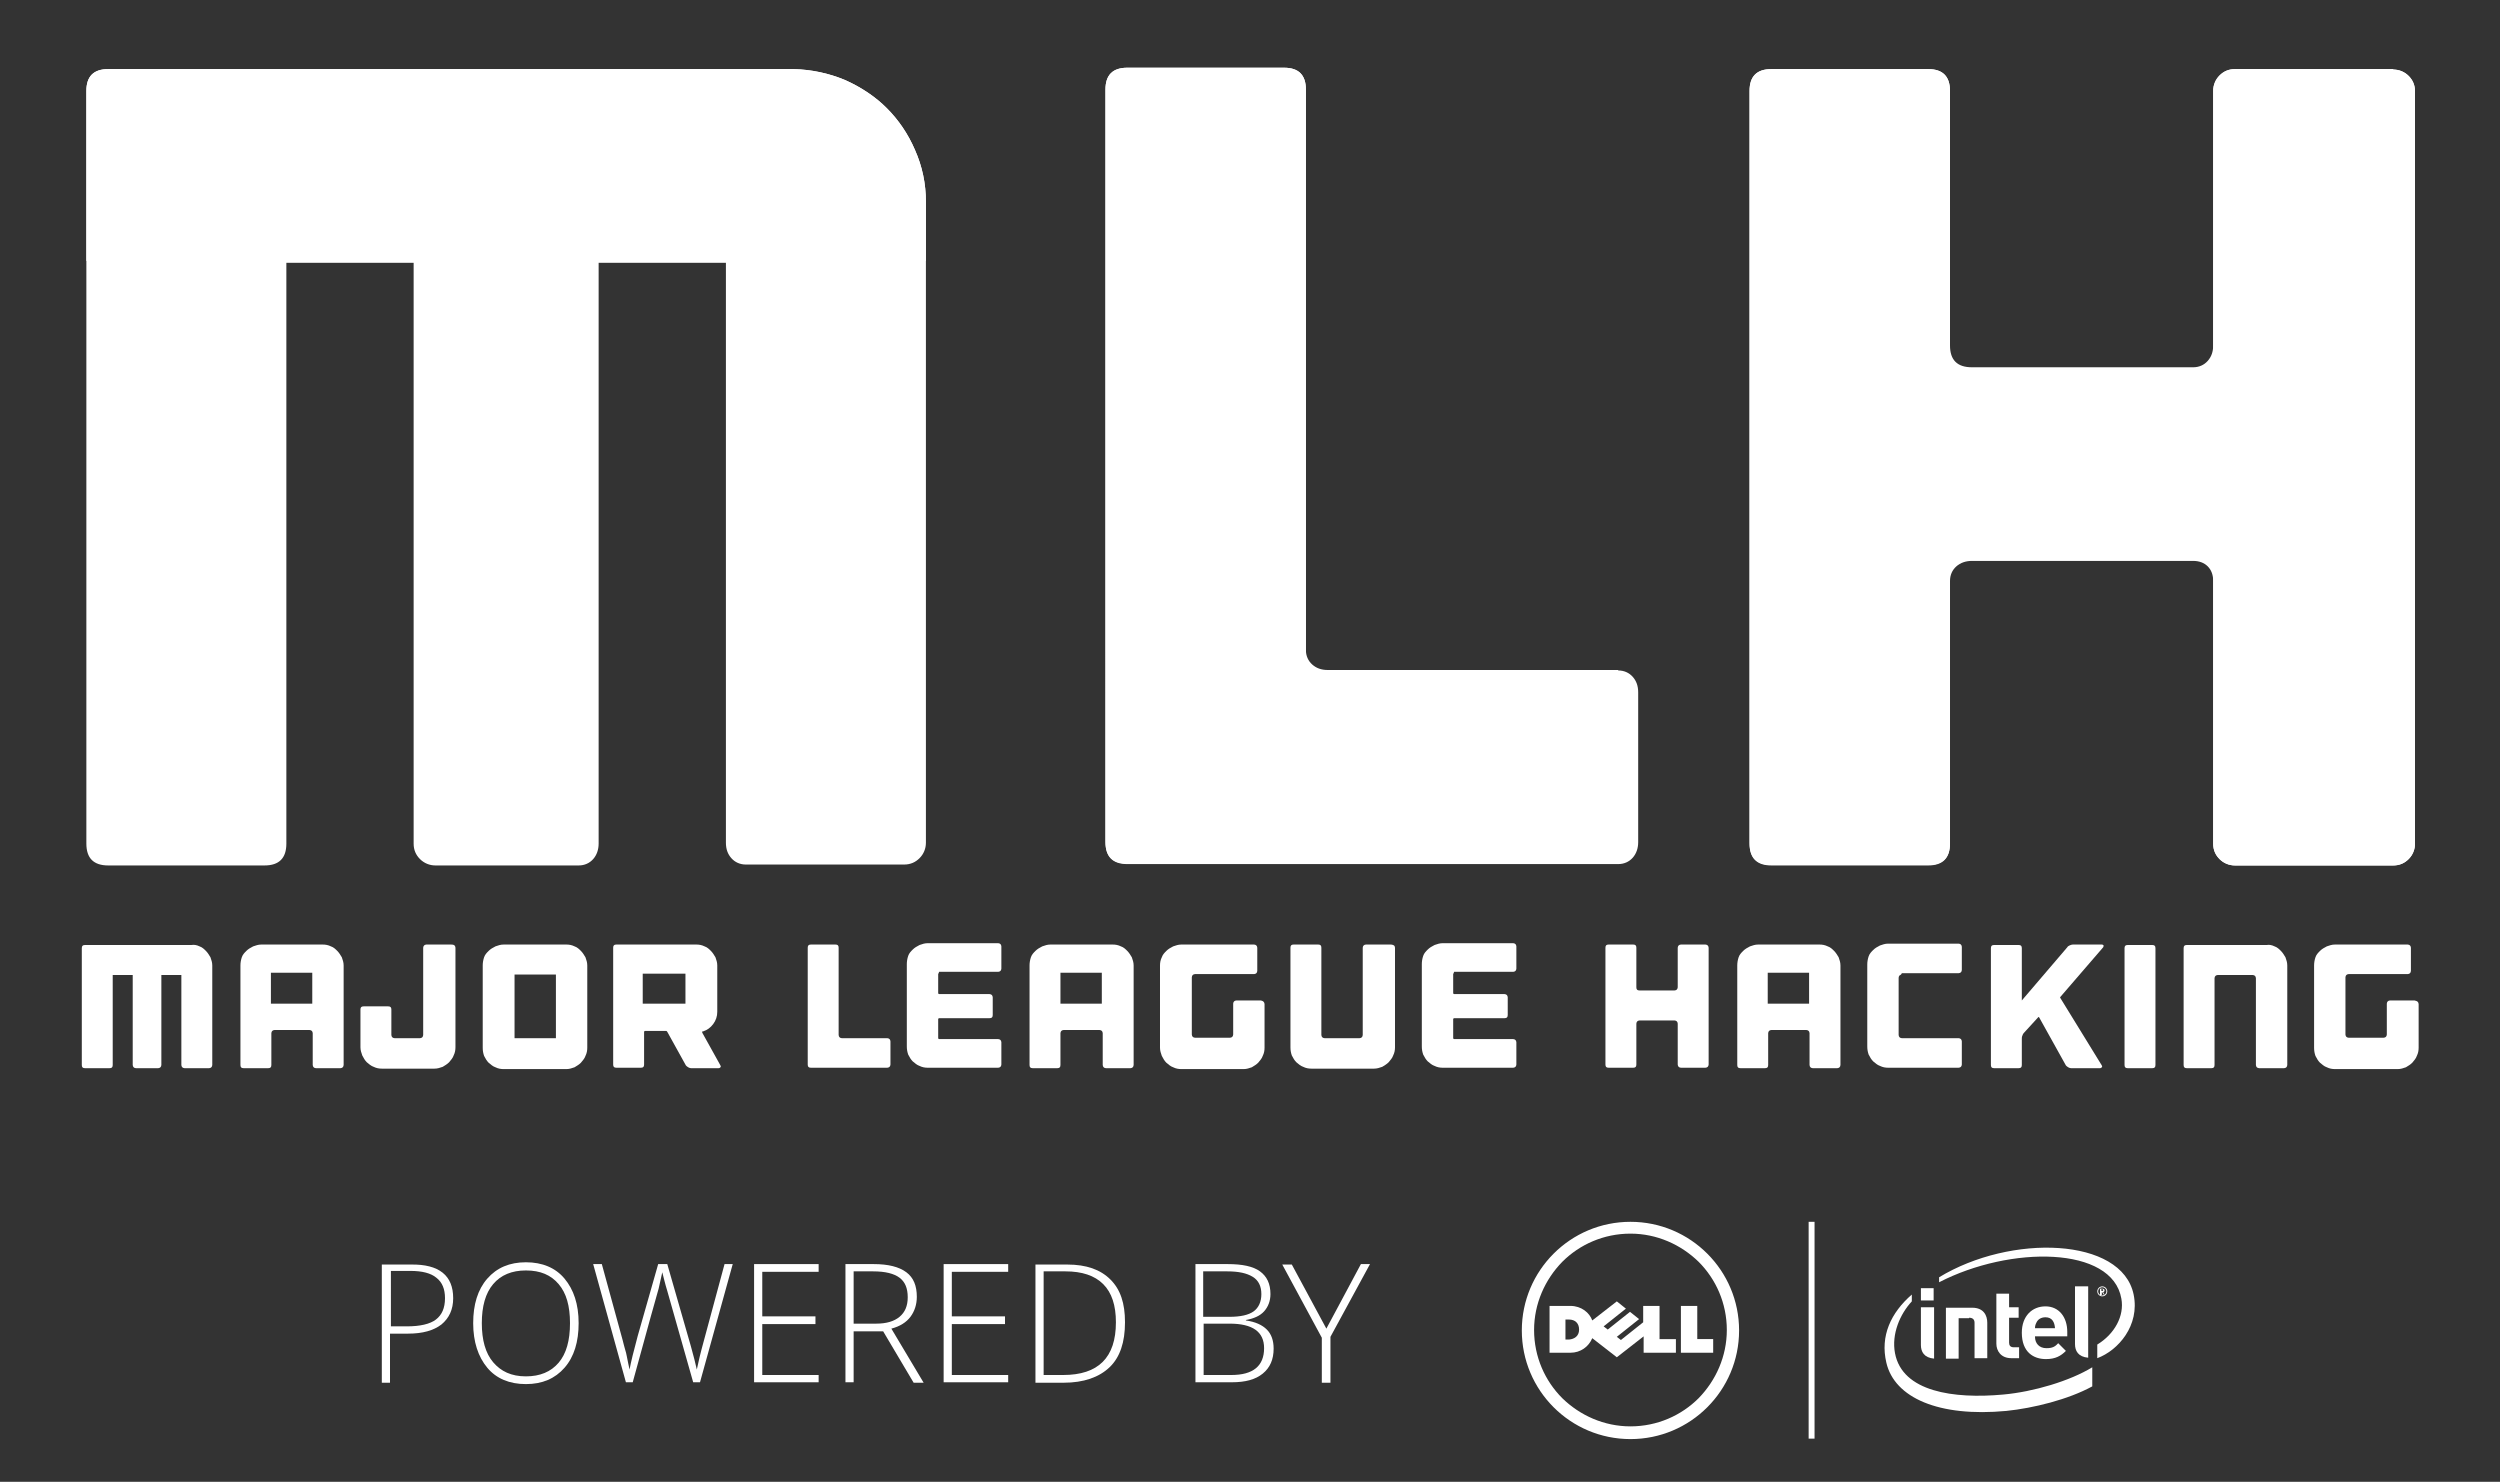 <?xml version="1.0" encoding="utf-8"?>
<!-- Generator: Adobe Illustrator 18.1.1, SVG Export Plug-In . SVG Version: 6.00 Build 0)  -->
<svg version="1.1" xmlns="http://www.w3.org/2000/svg" xmlns:xlink="http://www.w3.org/1999/xlink" x="0px" y="0px"
	 viewBox="0 0 550 326" enable-background="new 0 0 550 326" xml:space="preserve">
<rect x="0" y="0" width="550" height="326" fill="#333333" stroke="none"/>
<g id="Layer_1">
	<g display="none">
		<path display="inline" d="M185.9,18.1c3.6,1.6,6.7,3.7,9.2,6.2c2.6,2.6,4.7,5.7,6.2,9.2c1.6,3.6,2.4,7.4,2.4,11.4v141
			c0,1.3-0.5,2.5-1.4,3.4c-0.9,0.9-2,1.4-3.4,1.4h-34.8c-1.3,0-2.4-0.5-3.2-1.4c-0.8-0.9-1.2-2-1.2-3.4V58.3h-28V186
			c0,1.3-0.4,2.5-1.2,3.4c-0.8,0.9-1.9,1.4-3.2,1.4H95.8c-1.3,0-2.5-0.5-3.4-1.4c-0.9-0.9-1.4-2-1.4-3.4V58.3H63V186
			c0,3.2-1.6,4.8-4.8,4.8H23.8c-3.2,0-4.8-1.6-4.8-4.8V20.5c0-3.2,1.6-4.7,4.8-4.7h150.8C178.5,15.8,182.3,16.6,185.9,18.1z"/>
		<path display="inline" d="M356,148.3c1.3,0,2.4,0.5,3.2,1.4c0.8,0.9,1.2,2,1.2,3.4v33c0,1.3-0.4,2.5-1.2,3.4
			c-0.8,0.9-1.9,1.4-3.2,1.4H248c-3.2,0-4.8-1.6-4.8-4.8V20.5c0-3.2,1.6-4.7,4.8-4.7h34.5c3.2,0,4.8,1.6,4.8,4.7v123.3
			c0,1.3,0.5,2.4,1.4,3.2c0.9,0.8,2,1.2,3.4,1.2H356z"/>
		<path display="inline" d="M526.5,15.8c1.3,0,2.5,0.5,3.4,1.4c0.9,0.9,1.4,2,1.4,3.4V186c0,1.3-0.5,2.5-1.4,3.4
			c-0.9,0.9-2,1.4-3.4,1.4h-34.8c-1.3,0-2.5-0.5-3.4-1.4c-0.9-0.9-1.4-2-1.4-3.4v-57.8c0-1.3-0.4-2.4-1.2-3.3
			c-0.8-0.8-1.9-1.2-3.2-1.2h-48.7c-1.3,0-2.5,0.4-3.4,1.2c-0.9,0.8-1.4,1.9-1.4,3.3V186c0,3.2-1.6,4.8-4.8,4.8h-34.5
			c-3.2,0-4.8-1.6-4.8-4.8V20.5c0-3.2,1.6-4.7,4.8-4.7h34.5c3.2,0,4.8,1.6,4.8,4.7v56c0,3.2,1.6,4.8,4.8,4.8h48.7
			c1.3,0,2.4-0.5,3.2-1.4c0.8-0.9,1.2-2,1.2-3.4v-56c0-1.3,0.5-2.5,1.4-3.4c0.9-0.9,2-1.4,3.4-1.4H526.5z"/>
	</g>
	<g id="H">
		<g id="Layer_9">
		</g>
		<g id="Layer_10">
		</g>
		<g id="Layer_11">
		</g>
	</g>
	<g id="L">
		<g id="Layer_6">
		</g>
		<g id="Layer_7">
		</g>
	</g>
	<g id="M">
		<g id="Layer_2">
		</g>
		<g id="Layer_4">
		</g>
	</g>
	<g id="Major_League_Hacking">
		<g>
			<path fill="#FFFFFF" d="M526.5,15.3c1.3,0,2.5,0.5,3.4,1.4c0.9,0.9,1.4,2,1.4,3.4v165.5c0,1.3-0.5,2.5-1.4,3.4
				c-0.9,0.9-2,1.4-3.4,1.4h-34.8c-1.3,0-2.5-0.5-3.4-1.4c-0.9-0.9-1.4-2-1.4-3.4v-57.8c0-1.3-0.4-2.4-1.2-3.2
				c-0.8-0.8-1.9-1.2-3.2-1.2h-48.7c-1.3,0-2.5,0.4-3.4,1.2c-0.9,0.8-1.4,1.9-1.4,3.2v57.8c0,3.2-1.6,4.8-4.8,4.8h-34.5
				c-3.2,0-4.8-1.6-4.8-4.8V20c0-3.2,1.6-4.8,4.8-4.8h34.5c3.2,0,4.8,1.6,4.8,4.8v56c0,3.2,1.6,4.8,4.8,4.8h48.7
				c1.3,0,2.4-0.5,3.2-1.4c0.8-0.9,1.2-2,1.2-3.4V20c0-1.3,0.5-2.5,1.4-3.4c0.9-0.9,2-1.4,3.4-1.4H526.5z"/>
			<path fill="#FFFFFF" d="M429,127.8v57.7c0,3.2-1.6,4.8-4.8,4.8h-34.5c-3.2,0-4.8-1.6-4.8-4.8V20c0-3.2,1.6-4.8,4.8-4.8h34.5
				c3.2,0,4.8,1.6,4.8,4.8v56C429,79.2,429,126.4,429,127.8z"/>
			<path fill="#FFFFFF" d="M526.5,15.3c1.3,0,2.5,0.5,3.4,1.4c0.9,0.9,1.4,2,1.4,3.4v165.5c0,1.3-0.5,2.5-1.4,3.4
				c-0.9,0.9-2,1.4-3.4,1.4h-34.8c-1.3,0-2.5-0.5-3.4-1.4c-0.9-0.9-1.4-2-1.4-3.4v-57.7c0-1.3,0-50.4,0-51.7V20
				c0-1.3,0.5-2.5,1.4-3.4c0.9-0.9,2-1.4,3.4-1.4H526.5z"/>
			<path fill="#FFFFFF" d="M356,147.5c1.3,0,2.4,0.5,3.2,1.4c0.8,0.9,1.2,2,1.2,3.4v33c0,1.3-0.4,2.5-1.2,3.4
				c-0.8,0.9-1.9,1.4-3.2,1.4H248c-3.2,0-4.8-1.6-4.8-4.8V19.7c0-3.2,1.6-4.8,4.8-4.8h34.5c3.2,0,4.8,1.6,4.8,4.8V143
				c0,1.3,0.5,2.4,1.4,3.2c0.9,0.8,2,1.2,3.4,1.2H356z"/>
			<path fill="#FFFFFF" d="M287,190h-39c-3.2,0-4.8-1.6-4.8-4.8V19.7c0-3.2,1.6-4.8,4.8-4.8h34.5c3.2,0,4.8,1.6,4.8,4.8V143
				C287.3,144.3,287,190,287,190z"/>
			<path fill="#FFFFFF" d="M185.9,17.6c3.6,1.6,6.7,3.7,9.2,6.2c2.6,2.6,4.7,5.7,6.2,9.2c1.6,3.6,2.4,7.4,2.4,11.4v141
				c0,1.3-0.5,2.5-1.4,3.4c-0.9,0.9-2,1.4-3.4,1.4h-34.8c-1.3,0-2.4-0.5-3.2-1.4c-0.8-0.9-1.2-2-1.2-3.4V57.8h-28v127.8
				c0,1.3-0.4,2.5-1.2,3.4c-0.8,0.9-1.9,1.4-3.2,1.4H95.8c-1.3,0-2.5-0.5-3.4-1.4c-0.9-0.9-1.4-2-1.4-3.4V57.8H63v127.8
				c0,3.2-1.6,4.8-4.8,4.8H23.8c-3.2,0-4.8-1.6-4.8-4.8V20c0-3.2,1.6-4.8,4.8-4.8h150.8C178.5,15.3,182.3,16.1,185.9,17.6z"/>
			<path fill="#FFFFFF" d="M185.9,17.6c3.6,1.6,6.7,3.7,9.2,6.2c2.6,2.6,4.7,5.7,6.2,9.2c1.6,3.6,2.4,7.4,2.4,11.4v13l-44,0.3h-28
				H91H63l-44-0.3V20c0-3.2,1.6-4.8,4.8-4.8h150.8C178.5,15.3,182.3,16.1,185.9,17.6z"/>
			<g>
				<path fill="#FFFFFF" d="M43.9,208.2c0.6,0.2,1,0.6,1.4,1c0.4,0.4,0.7,0.9,1,1.4c0.2,0.6,0.4,1.1,0.4,1.8v21.9
					c0,0.2-0.1,0.4-0.2,0.5c-0.1,0.1-0.3,0.2-0.5,0.2h-5.4c-0.2,0-0.4-0.1-0.5-0.2c-0.1-0.1-0.2-0.3-0.2-0.5v-19.8h-4.4v19.8
					c0,0.2-0.1,0.4-0.2,0.5c-0.1,0.1-0.3,0.2-0.5,0.2h-4.9c-0.2,0-0.4-0.1-0.5-0.2c-0.1-0.1-0.2-0.3-0.2-0.5v-19.8h-4.4v19.8
					c0,0.5-0.2,0.7-0.7,0.7h-5.4c-0.5,0-0.7-0.2-0.7-0.7v-25.7c0-0.5,0.2-0.7,0.7-0.7h23.4C42.7,207.8,43.3,207.9,43.9,208.2z"/>
				<path fill="#FFFFFF" d="M71,207.8c0.6,0,1.2,0.1,1.8,0.4c0.6,0.2,1,0.6,1.4,1c0.4,0.4,0.7,0.9,1,1.4c0.2,0.6,0.4,1.1,0.4,1.8
					v21.9c0,0.2-0.1,0.4-0.2,0.5c-0.1,0.1-0.3,0.2-0.5,0.2h-5.4c-0.2,0-0.4-0.1-0.5-0.2c-0.1-0.1-0.2-0.3-0.2-0.5v-7
					c0-0.2-0.1-0.4-0.2-0.5c-0.1-0.1-0.3-0.2-0.5-0.2h-7.7c-0.2,0-0.4,0.1-0.5,0.2c-0.1,0.1-0.2,0.3-0.2,0.5v7
					c0,0.5-0.2,0.7-0.7,0.7h-5.4c-0.5,0-0.7-0.2-0.7-0.7v-21.9c0-0.6,0.1-1.2,0.3-1.8c0.2-0.6,0.6-1,1-1.4c0.4-0.4,0.9-0.7,1.5-1
					c0.6-0.2,1.1-0.4,1.8-0.4H71z M68.7,220.8v-6.8h-9.1v6.8H68.7z"/>
				<path fill="#FFFFFF" d="M100,208c0.1,0.1,0.2,0.3,0.2,0.5v21.9c0,0.6-0.1,1.2-0.4,1.8c-0.2,0.6-0.6,1-1,1.5
					c-0.4,0.4-0.9,0.7-1.4,1c-0.6,0.2-1.1,0.4-1.8,0.4H84c-0.6,0-1.2-0.1-1.8-0.4c-0.6-0.2-1-0.6-1.5-1c-0.4-0.4-0.7-0.9-1-1.5
					c-0.2-0.6-0.4-1.1-0.4-1.8v-8.3c0-0.5,0.2-0.7,0.7-0.7h5.4c0.5,0,0.7,0.2,0.7,0.7v5.6c0,0.2,0.1,0.4,0.2,0.5
					c0.1,0.1,0.3,0.2,0.5,0.2h5.6c0.2,0,0.4-0.1,0.5-0.2c0.1-0.1,0.2-0.3,0.2-0.5v-19.2c0-0.2,0.1-0.4,0.2-0.5
					c0.1-0.1,0.3-0.2,0.5-0.2h5.4C99.7,207.8,99.9,207.9,100,208z"/>
				<path fill="#FFFFFF" d="M124.6,207.8c0.6,0,1.2,0.1,1.8,0.4c0.6,0.2,1,0.6,1.4,1c0.4,0.4,0.7,0.9,1,1.4c0.2,0.6,0.4,1.1,0.4,1.8
					v18.1c0,0.6-0.1,1.2-0.4,1.8c-0.2,0.6-0.6,1-1,1.5c-0.4,0.4-0.9,0.7-1.4,1c-0.6,0.2-1.1,0.4-1.8,0.4h-13.8
					c-0.6,0-1.2-0.1-1.8-0.4c-0.6-0.2-1-0.6-1.5-1c-0.4-0.4-0.7-0.9-1-1.5c-0.2-0.6-0.3-1.1-0.3-1.8v-18.1c0-0.6,0.1-1.2,0.3-1.8
					c0.2-0.6,0.6-1,1-1.4c0.4-0.4,0.9-0.7,1.5-1c0.6-0.2,1.1-0.4,1.8-0.4H124.6z M122.3,214.4h-9.1v14h9.1V214.4z"/>
				<path fill="#FFFFFF" d="M158.5,234.4c0.1,0.2,0.1,0.3,0,0.4c-0.1,0.1-0.2,0.2-0.4,0.2H152c-0.2,0-0.4-0.1-0.6-0.2
					c-0.2-0.1-0.4-0.3-0.5-0.4l-4.1-7.4c-0.1-0.1-0.1-0.2-0.3-0.2h-4.6c-0.1,0-0.2,0.1-0.2,0.2v7.2c0,0.5-0.2,0.7-0.7,0.7h-5.4
					c-0.5,0-0.7-0.2-0.7-0.7v-25.7c0-0.5,0.2-0.7,0.7-0.7h17.6c0.6,0,1.2,0.1,1.8,0.4c0.6,0.2,1,0.6,1.4,1c0.4,0.4,0.7,0.9,1,1.4
					c0.2,0.6,0.4,1.1,0.4,1.8v10.2c0,1-0.3,1.9-0.9,2.7c-0.6,0.8-1.3,1.3-2.2,1.6l-0.1,0c-0.2,0.1-0.2,0.1-0.1,0.2l0,0.1
					L158.5,234.4z M150.8,214.2h-9.4v6.6h9.4V214.2z"/>
				<path fill="#FFFFFF" d="M195.2,228.4c0.2,0,0.4,0.1,0.5,0.2c0.1,0.1,0.2,0.3,0.2,0.5v5.1c0,0.2-0.1,0.4-0.2,0.5
					c-0.1,0.1-0.3,0.2-0.5,0.2h-16.8c-0.5,0-0.7-0.2-0.7-0.7v-25.7c0-0.5,0.2-0.7,0.7-0.7h5.4c0.5,0,0.7,0.2,0.7,0.7v19.2
					c0,0.2,0.1,0.4,0.2,0.5c0.1,0.1,0.3,0.2,0.5,0.2H195.2z"/>
				<path fill="#FFFFFF" d="M206.4,214.3v4.2c0,0.1,0.1,0.2,0.2,0.2h11.1c0.2,0,0.4,0.1,0.5,0.2c0.1,0.1,0.2,0.3,0.2,0.5v3.9
					c0,0.5-0.2,0.7-0.7,0.7h-11.1c-0.1,0-0.2,0.1-0.2,0.2v4.2c0,0.1,0.1,0.2,0.2,0.2h13c0.2,0,0.4,0.1,0.5,0.2
					c0.1,0.1,0.2,0.3,0.2,0.5v4.9c0,0.2-0.1,0.4-0.2,0.5c-0.1,0.1-0.3,0.2-0.5,0.2h-15.5c-0.6,0-1.2-0.1-1.8-0.4
					c-0.6-0.2-1-0.6-1.5-1c-0.4-0.4-0.7-0.9-1-1.5c-0.2-0.6-0.3-1.1-0.3-1.8v-18.1c0-0.6,0.1-1.2,0.3-1.8c0.2-0.6,0.6-1,1-1.4
					c0.4-0.4,0.9-0.7,1.5-1c0.6-0.2,1.1-0.4,1.8-0.4h15.5c0.2,0,0.4,0.1,0.5,0.2c0.1,0.1,0.2,0.3,0.2,0.5v4.9c0,0.2-0.1,0.4-0.2,0.5
					c-0.1,0.1-0.3,0.2-0.5,0.2h-13C206.5,214.2,206.4,214.2,206.4,214.3z"/>
				<path fill="#FFFFFF" d="M244.8,207.8c0.6,0,1.2,0.1,1.8,0.4c0.6,0.2,1,0.6,1.4,1c0.4,0.4,0.7,0.9,1,1.4c0.2,0.6,0.4,1.1,0.4,1.8
					v21.9c0,0.2-0.1,0.4-0.2,0.5c-0.1,0.1-0.3,0.2-0.5,0.2h-5.4c-0.2,0-0.4-0.1-0.5-0.2c-0.1-0.1-0.2-0.3-0.2-0.5v-7
					c0-0.2-0.1-0.4-0.2-0.5c-0.1-0.1-0.3-0.2-0.5-0.2H234c-0.2,0-0.4,0.1-0.5,0.2c-0.1,0.1-0.2,0.3-0.2,0.5v7c0,0.5-0.2,0.7-0.7,0.7
					h-5.4c-0.5,0-0.7-0.2-0.7-0.7v-21.9c0-0.6,0.1-1.2,0.3-1.8c0.2-0.6,0.6-1,1-1.4c0.4-0.4,0.9-0.7,1.5-1c0.6-0.2,1.1-0.4,1.8-0.4
					H244.8z M242.4,220.8v-6.8h-9.1v6.8H242.4z"/>
				<path fill="#FFFFFF" d="M278,220.4c0.1,0.1,0.2,0.3,0.2,0.5v9.6c0,0.6-0.1,1.2-0.4,1.8c-0.2,0.6-0.6,1-1,1.5
					c-0.4,0.4-0.9,0.7-1.4,1c-0.6,0.2-1.1,0.4-1.8,0.4h-13.7c-0.6,0-1.2-0.1-1.8-0.4c-0.6-0.2-1-0.6-1.5-1c-0.4-0.4-0.7-0.9-1-1.5
					c-0.2-0.6-0.4-1.1-0.4-1.8v-18.1c0-0.6,0.1-1.2,0.4-1.8c0.2-0.6,0.6-1,1-1.4c0.4-0.4,0.9-0.7,1.5-1c0.6-0.2,1.1-0.4,1.8-0.4h16
					c0.2,0,0.4,0.1,0.5,0.2c0.1,0.1,0.2,0.3,0.2,0.5v5.1c0,0.2-0.1,0.4-0.2,0.5c-0.1,0.1-0.3,0.2-0.5,0.2h-13
					c-0.2,0-0.4,0.1-0.5,0.2c-0.1,0.1-0.2,0.3-0.2,0.5v12.6c0,0.2,0.1,0.4,0.2,0.5c0.1,0.1,0.3,0.2,0.5,0.2h7.7
					c0.2,0,0.4-0.1,0.5-0.2c0.1-0.1,0.2-0.3,0.2-0.5v-6.8c0-0.2,0.1-0.4,0.2-0.5c0.1-0.1,0.3-0.2,0.5-0.2h5.4
					C277.7,220.2,277.8,220.2,278,220.4z"/>
				<path fill="#FFFFFF" d="M306.7,208c0.1,0.1,0.2,0.3,0.2,0.5v21.9c0,0.6-0.1,1.2-0.4,1.8c-0.2,0.6-0.6,1-1,1.5
					c-0.4,0.4-0.9,0.7-1.4,1c-0.6,0.2-1.1,0.4-1.8,0.4h-13.8c-0.6,0-1.2-0.1-1.8-0.4c-0.6-0.2-1-0.6-1.5-1c-0.4-0.4-0.7-0.9-1-1.5
					c-0.2-0.6-0.3-1.1-0.3-1.8v-21.9c0-0.5,0.2-0.7,0.7-0.7h5.4c0.5,0,0.7,0.2,0.7,0.7v19.2c0,0.2,0.1,0.4,0.2,0.5
					c0.1,0.1,0.3,0.2,0.5,0.2h7.7c0.2,0,0.4-0.1,0.5-0.2c0.1-0.1,0.2-0.3,0.2-0.5v-19.2c0-0.2,0.1-0.4,0.2-0.5
					c0.1-0.1,0.3-0.2,0.5-0.2h5.4C306.3,207.8,306.5,207.9,306.7,208z"/>
				<path fill="#FFFFFF" d="M319.7,214.3v4.2c0,0.1,0.1,0.2,0.2,0.2H331c0.2,0,0.4,0.1,0.5,0.2c0.1,0.1,0.2,0.3,0.2,0.5v3.9
					c0,0.5-0.2,0.7-0.7,0.7h-11.1c-0.1,0-0.2,0.1-0.2,0.2v4.2c0,0.1,0.1,0.2,0.2,0.2h13c0.2,0,0.4,0.1,0.5,0.2
					c0.1,0.1,0.2,0.3,0.2,0.5v4.9c0,0.2-0.1,0.4-0.2,0.5c-0.1,0.1-0.3,0.2-0.5,0.2h-15.5c-0.6,0-1.2-0.1-1.8-0.4
					c-0.6-0.2-1-0.6-1.5-1c-0.4-0.4-0.7-0.9-1-1.5c-0.2-0.6-0.3-1.1-0.3-1.8v-18.1c0-0.6,0.1-1.2,0.3-1.8c0.2-0.6,0.6-1,1-1.4
					c0.4-0.4,0.9-0.7,1.5-1c0.6-0.2,1.1-0.4,1.8-0.4h15.5c0.2,0,0.4,0.1,0.5,0.2c0.1,0.1,0.2,0.3,0.2,0.5v4.9c0,0.2-0.1,0.4-0.2,0.5
					c-0.1,0.1-0.3,0.2-0.5,0.2h-13C319.8,214.2,319.7,214.2,319.7,214.3z"/>
				<path fill="#FFFFFF" d="M375.2,207.8c0.2,0,0.4,0.1,0.5,0.2c0.1,0.1,0.2,0.3,0.2,0.5v25.7c0,0.2-0.1,0.4-0.2,0.5
					c-0.1,0.1-0.3,0.2-0.5,0.2h-5.4c-0.2,0-0.4-0.1-0.5-0.2c-0.1-0.1-0.2-0.3-0.2-0.5v-9c0-0.2-0.1-0.4-0.2-0.5
					c-0.1-0.1-0.3-0.2-0.5-0.2h-7.7c-0.2,0-0.4,0.1-0.5,0.2c-0.1,0.1-0.2,0.3-0.2,0.5v9c0,0.5-0.2,0.7-0.7,0.7h-5.4
					c-0.5,0-0.7-0.2-0.7-0.7v-25.7c0-0.5,0.2-0.7,0.7-0.7h5.4c0.5,0,0.7,0.2,0.7,0.7v8.7c0,0.5,0.2,0.7,0.7,0.7h7.7
					c0.2,0,0.4-0.1,0.5-0.2c0.1-0.1,0.2-0.3,0.2-0.5v-8.7c0-0.2,0.1-0.4,0.2-0.5c0.1-0.1,0.3-0.2,0.5-0.2H375.2z"/>
				<path fill="#FFFFFF" d="M400.3,207.8c0.6,0,1.2,0.1,1.8,0.4c0.6,0.2,1,0.6,1.4,1c0.4,0.4,0.7,0.9,1,1.4c0.2,0.6,0.4,1.1,0.4,1.8
					v21.9c0,0.2-0.1,0.4-0.2,0.5c-0.1,0.1-0.3,0.2-0.5,0.2h-5.4c-0.2,0-0.4-0.1-0.5-0.2c-0.1-0.1-0.2-0.3-0.2-0.5v-7
					c0-0.2-0.1-0.4-0.2-0.5c-0.1-0.1-0.3-0.2-0.5-0.2h-7.7c-0.2,0-0.4,0.1-0.5,0.2c-0.1,0.1-0.2,0.3-0.2,0.5v7
					c0,0.5-0.2,0.7-0.7,0.7h-5.4c-0.5,0-0.7-0.2-0.7-0.7v-21.9c0-0.6,0.1-1.2,0.3-1.8c0.2-0.6,0.6-1,1-1.4c0.4-0.4,0.9-0.7,1.5-1
					c0.6-0.2,1.1-0.4,1.8-0.4H400.3z M398,220.8v-6.8h-9.1v6.8H398z"/>
				<path fill="#FFFFFF" d="M417.9,214.6c-0.1,0.1-0.2,0.3-0.2,0.5v12.6c0,0.2,0.1,0.4,0.2,0.5c0.1,0.1,0.3,0.2,0.5,0.2h12.5
					c0.2,0,0.4,0.1,0.5,0.2c0.1,0.1,0.2,0.3,0.2,0.5v5.1c0,0.2-0.1,0.4-0.2,0.5c-0.1,0.1-0.3,0.2-0.5,0.2h-8.1h-6.7h-0.7
					c-0.6,0-1.2-0.1-1.8-0.4c-0.6-0.2-1-0.6-1.5-1c-0.4-0.4-0.7-0.9-1-1.5c-0.2-0.6-0.3-1.1-0.3-1.8v-0.7v-2.8v-9v-2.5v-3
					c0-0.6,0.1-1.2,0.3-1.8c0.2-0.6,0.6-1,1-1.4c0.4-0.4,0.9-0.7,1.5-1c0.6-0.2,1.1-0.4,1.8-0.4h0.7h14.8c0.2,0,0.4,0.1,0.5,0.2
					c0.1,0.1,0.2,0.3,0.2,0.5v5.1c0,0.2-0.1,0.4-0.2,0.5c-0.1,0.1-0.3,0.2-0.5,0.2h-12.5C418.3,214.4,418.1,214.5,417.9,214.6z"/>
				<path fill="#FFFFFF" d="M453.3,219.3c-0.1,0.1-0.1,0.2,0,0.3l9.1,14.8c0.1,0.2,0.1,0.3,0,0.4c-0.1,0.1-0.2,0.2-0.4,0.2h-6.4
					c-0.2,0-0.4-0.1-0.6-0.2c-0.2-0.1-0.4-0.3-0.5-0.4l-5.9-10.6c-0.1-0.1-0.1-0.1-0.2,0l-3.2,3.5c-0.1,0.1-0.2,0.3-0.3,0.6
					c-0.1,0.2-0.1,0.5-0.1,0.7v5.7c0,0.5-0.2,0.7-0.7,0.7h-5.4c-0.5,0-0.7-0.2-0.7-0.7v-25.7c0-0.5,0.2-0.7,0.7-0.7h5.4
					c0.5,0,0.7,0.2,0.7,0.7v11.5l10-11.7c0.1-0.2,0.3-0.3,0.5-0.4c0.2-0.1,0.5-0.2,0.7-0.2h6.4c0.2,0,0.3,0.1,0.4,0.2
					c0,0.1,0,0.2-0.1,0.4L453.3,219.3z"/>
				<path fill="#FFFFFF" d="M474.2,234.3c0,0.5-0.2,0.7-0.7,0.7h-5.4c-0.5,0-0.7-0.2-0.7-0.7v-25.7c0-0.5,0.2-0.7,0.7-0.7h5.4
					c0.5,0,0.7,0.2,0.7,0.7V234.3z"/>
				<path fill="#FFFFFF" d="M500.4,208.2c0.6,0.2,1,0.6,1.4,1c0.4,0.4,0.7,0.9,1,1.4c0.2,0.6,0.4,1.1,0.4,1.8v21.9
					c0,0.2-0.1,0.4-0.2,0.5c-0.1,0.1-0.3,0.2-0.5,0.2H497c-0.2,0-0.4-0.1-0.5-0.2c-0.1-0.1-0.2-0.3-0.2-0.5v-19.1
					c0-0.2-0.1-0.4-0.2-0.5c-0.1-0.1-0.3-0.2-0.5-0.2h-7.7c-0.2,0-0.4,0.1-0.5,0.2c-0.1,0.1-0.2,0.3-0.2,0.5v19.1
					c0,0.5-0.2,0.7-0.7,0.7h-5.4c-0.5,0-0.7-0.2-0.7-0.7v-25.7c0-0.5,0.2-0.7,0.7-0.7h17.6C499.2,207.8,499.8,207.9,500.4,208.2z"/>
				<path fill="#FFFFFF" d="M531.9,220.4c0.1,0.1,0.2,0.3,0.2,0.5v9.6c0,0.6-0.1,1.2-0.4,1.8c-0.2,0.6-0.6,1-1,1.5
					c-0.4,0.4-0.9,0.7-1.4,1c-0.6,0.2-1.1,0.4-1.8,0.4h-13.8c-0.6,0-1.2-0.1-1.8-0.4c-0.6-0.2-1-0.6-1.5-1c-0.4-0.4-0.7-0.9-1-1.5
					c-0.2-0.6-0.3-1.1-0.3-1.8v-18.1c0-0.6,0.1-1.2,0.3-1.8c0.2-0.6,0.6-1,1-1.4c0.4-0.4,0.9-0.7,1.5-1c0.6-0.2,1.1-0.4,1.8-0.4h16
					c0.2,0,0.4,0.1,0.5,0.2c0.1,0.1,0.2,0.3,0.2,0.5v5.1c0,0.2-0.1,0.4-0.2,0.5c-0.1,0.1-0.3,0.2-0.5,0.2h-13
					c-0.2,0-0.4,0.1-0.5,0.2c-0.1,0.1-0.2,0.3-0.2,0.5v12.6c0,0.2,0.1,0.4,0.2,0.5c0.1,0.1,0.3,0.2,0.5,0.2h7.7
					c0.2,0,0.4-0.1,0.5-0.2c0.1-0.1,0.2-0.3,0.2-0.5v-6.8c0-0.2,0.1-0.4,0.2-0.5c0.1-0.1,0.3-0.2,0.5-0.2h5.4
					C531.5,220.2,531.7,220.2,531.9,220.4z"/>
			</g>
		</g>
	</g>
</g>
<g id="Layer_14">
	<g>
		<g>
			<path fill="#FFFFFF" d="M99.7,285.6c0,2.5-0.9,4.4-2.6,5.8c-1.7,1.3-4.1,2-7.3,2h-4v10.8h-1.8v-26h6.4
				C96.6,278.1,99.7,280.6,99.7,285.6z M85.9,291.8h3.6c2.9,0,5.1-0.5,6.4-1.5s2-2.5,2-4.7c0-2-0.6-3.5-1.9-4.5
				c-1.2-1-3.1-1.5-5.7-1.5h-4.3V291.8z"/>
			<path fill="#FFFFFF" d="M127.3,291.1c0,4.1-1,7.4-3.1,9.8s-4.9,3.6-8.5,3.6c-3.6,0-6.5-1.2-8.5-3.6s-3.1-5.7-3.1-9.8
				c0-4.1,1-7.4,3.1-9.8c2.1-2.4,4.9-3.6,8.5-3.6c3.6,0,6.5,1.2,8.5,3.6S127.3,286.9,127.3,291.1z M106,291.1c0,3.7,0.8,6.6,2.5,8.6
				c1.7,2,4,3.1,7.2,3.1c3.1,0,5.5-1,7.2-3c1.7-2,2.5-4.9,2.5-8.7c0-3.8-0.8-6.6-2.5-8.6c-1.7-2-4-3-7.2-3c-3.1,0-5.5,1-7.2,3
				S106,287.4,106,291.1z"/>
			<path fill="#FFFFFF" d="M154,304.1h-1.5l-5.7-20.1c-0.5-1.6-0.8-3-1.1-4.1c-0.2,1-0.5,2.2-0.8,3.6c-0.4,1.3-2.3,8.2-5.7,20.6
				h-1.5l-7.2-26h1.9l4.6,16.8c0.2,0.7,0.3,1.3,0.5,1.9c0.2,0.6,0.3,1.1,0.4,1.6c0.1,0.5,0.2,1,0.3,1.5c0.1,0.5,0.2,0.9,0.3,1.4
				c0.3-1.6,0.9-4.1,1.8-7.4l4.5-15.8h2l5.2,18.1c0.6,2.1,1,3.8,1.3,5.1c0.2-0.9,0.4-1.8,0.6-2.7c0.2-1,2.1-7.8,5.5-20.5h1.8
				L154,304.1z"/>
			<path fill="#FFFFFF" d="M180.1,304.1h-14.2v-26h14.2v1.7h-12.4v9.8h11.7v1.7h-11.7v11.2h12.4V304.1z"/>
			<path fill="#FFFFFF" d="M187.8,292.8v11.3h-1.8v-26h6.2c3.2,0,5.6,0.6,7.2,1.8s2.3,3,2.3,5.4c0,1.7-0.5,3.2-1.4,4.4
				c-0.9,1.2-2.3,2.1-4.2,2.6l7.1,11.9h-2.2l-6.7-11.3H187.8z M187.8,291.2h5c2.2,0,3.9-0.5,5.1-1.5s1.8-2.4,1.8-4.3
				c0-2-0.6-3.4-1.8-4.3c-1.2-0.9-3.1-1.4-5.8-1.4h-4.3V291.2z"/>
			<path fill="#FFFFFF" d="M221.8,304.1h-14.2v-26h14.2v1.7h-12.4v9.8h11.7v1.7h-11.7v11.2h12.4V304.1z"/>
			<path fill="#FFFFFF" d="M247.5,290.9c0,4.4-1.1,7.7-3.4,9.9c-2.3,2.2-5.7,3.4-10.1,3.4h-6.2v-26h7c4.2,0,7.3,1.1,9.5,3.3
				S247.5,286.7,247.5,290.9z M245.5,290.9c0-3.7-0.9-6.5-2.8-8.4c-1.9-1.9-4.7-2.8-8.3-2.8h-4.8v22.8h4.3
				C241.6,302.5,245.5,298.7,245.5,290.9z"/>
			<path fill="#FFFFFF" d="M263,278.1h7.1c3.2,0,5.6,0.5,7.1,1.6c1.5,1.1,2.3,2.7,2.3,5c0,1.5-0.5,2.8-1.4,3.8c-0.9,1-2.3,1.6-4,1.9
				v0.1c2.1,0.3,3.6,1,4.6,2c1,1,1.5,2.4,1.5,4.2c0,2.4-0.8,4.2-2.4,5.5c-1.6,1.3-3.8,1.9-6.8,1.9h-8V278.1z M264.8,289.7h5.7
				c2.4,0,4.2-0.4,5.3-1.2c1.1-0.8,1.7-2.1,1.7-3.8c0-1.7-0.6-3-1.9-3.8c-1.3-0.8-3.1-1.2-5.6-1.2h-5.3V289.7z M264.8,291.3v11.2
				h6.1c4.8,0,7.2-2,7.2-5.9c0-3.6-2.5-5.4-7.6-5.4H264.8z"/>
			<path fill="#FFFFFF" d="M291.8,292.3l7.6-14.2h2l-8.7,16v10.1h-1.9v-9.9l-8.7-16.1h2.1L291.8,292.3z"/>
		</g>
		<g>
			<g>
				<polygon fill="#FFFFFF" points="399.2,316.5 397.9,316.5 397.9,268.8 399.2,268.8 399.2,316.5 				"/>
				<g>
					<path fill="#FFFFFF" d="M358.7,271.4c-5.9,0-11.2,2.4-15,6.2l0,0c-3.8,3.9-6.2,9.2-6.2,15l0,0c0,5.9,2.4,11.2,6.2,15l0,0
						c3.9,3.8,9.2,6.2,15,6.2l0,0c5.9,0,11.2-2.4,15-6.2l0,0c3.8-3.9,6.2-9.2,6.2-15l0,0c0-5.9-2.4-11.2-6.2-15l0,0
						C369.8,273.8,364.5,271.4,358.7,271.4L358.7,271.4 M375.4,275.9L375.4,275.9 M358.7,268.8c13.2,0,23.9,10.7,23.9,23.9l0,0
						c0,13.2-10.7,23.9-23.9,23.9l0,0c-13.2,0-23.9-10.7-23.9-23.9l0,0C334.8,279.5,345.5,268.8,358.7,268.8L358.7,268.8
						 M341.9,275.9L341.9,275.9"/>
					<path fill="#FFFFFF" d="M347.4,292.5c0-1.4-0.9-2.2-2.2-2.2h-0.8v4.4h0.8C346.3,294.6,347.4,294,347.4,292.5L347.4,292.5z
						 M361.6,294l-5.9,4.6l-5.4-4.2c-0.8,1.9-2.6,3.2-4.8,3.2h-4.6v-10.3h4.6c2.4,0,4.2,1.5,4.8,3.2l5.4-4.2l2,1.6l-4.9,3.9l0.9,0.7
						l4.9-3.9l2,1.6l-4.9,3.9l0.9,0.7l4.9-3.9v-3.6h3.6v7.3h3.6v3h-7.1V294L361.6,294z M373.3,294.6h3.6v3h-7.1v-10.3h3.6V294.6
						L373.3,294.6z"/>
				</g>
			</g>
			<g>
				<path fill="#FFFFFF" d="M440.7,306.8c-10.9,1-22.2-0.6-23.8-9.1c-0.8-4.2,1.1-8.6,3.7-11.4v-1.5c-4.6,4-7,9.1-5.6,15
					c1.8,7.7,11.5,12,26.4,10.6c5.9-0.6,13.6-2.5,18.9-5.4v-4.2C455.4,303.8,447.4,306.2,440.7,306.8z M469.4,284.8
					c-2.6-12.6-27-13.4-42.8-3.8v1.1c15.7-8.1,38.1-8,40.1,3.6c0.7,3.8-1.5,7.8-5.3,10.1v3C466,297.1,470.8,291.6,469.4,284.8z"/>
				<path fill="#FFFFFF" d="M459.4,283h-2.9v12.7c0,1.5,0.7,2.8,2.9,3V283z"/>
				<path fill="#FFFFFF" d="M425.5,287.6h-2.9l0,8.3c0,1.5,0.7,2.8,2.9,3V287.6z"/>
				<rect x="422.6" y="283.4" fill="#FFFFFF" width="2.8" height="2.7"/>
				<path fill="#FFFFFF" d="M442.5,298.8c-2.3,0-3.3-1.6-3.3-3.2v-11h2.8v3h2.1v2.3h-2.1v5.5c0,0.6,0.3,1,1,1h1.2v2.4H442.5"/>
				<path fill="#FFFFFF" d="M447.7,294.1c0,1.4,0.9,2.5,2.5,2.5c1.3,0,1.9-0.3,2.6-1.1l1.7,1.7c-1.1,1.1-2.3,1.8-4.4,1.8
					c-2.7,0-5.3-1.5-5.3-5.8c0-3.7,2.3-5.8,5.2-5.8c3,0,4.8,2.4,4.8,5.6v1H447.7 M450,289.8c-1,0-1.7,0.5-2,1.2
					c-0.2,0.4-0.3,0.7-0.3,1.2h4.4C452,290.9,451.5,289.8,450,289.8z"/>
				<path fill="#FFFFFF" d="M433.2,289.9c0.8,0,1.2,0.4,1.2,1.1v7.8h2.8V291c0-1.6-0.8-3.3-3.3-3.3l-5.8,0v11.2h2.8v-8.9H433.2z"/>
				<g>
					<path fill="#FFFFFF" d="M462.5,285.2c-0.6,0-1.1-0.5-1.1-1.1c0-0.6,0.5-1.1,1.1-1.1c0.6,0,1.1,0.5,1.1,1.1
						C463.6,284.7,463.1,285.2,462.5,285.2z M462.5,283.2c-0.5,0-0.9,0.4-0.9,0.9c0,0.5,0.4,0.9,0.9,0.9c0.5,0,0.9-0.4,0.9-0.9
						C463.4,283.6,463,283.2,462.5,283.2z M463,284.8h-0.2c0,0,0,0,0,0l-0.3-0.5c0,0,0,0,0,0c0,0,0,0-0.1,0c0,0,0,0,0,0v0.5
						c0,0,0,0.1,0,0.1H462c0,0,0,0,0-0.1v-1.2c0-0.1,0-0.1,0.1-0.1c0.1,0,0.2,0,0.3,0c0.4,0,0.6,0.1,0.6,0.4v0
						c0,0.2-0.1,0.3-0.3,0.4L463,284.8C463,284.7,463,284.7,463,284.8C463,284.8,463,284.8,463,284.8z M462.7,283.8
						c0-0.1-0.1-0.2-0.3-0.2c0,0-0.1,0-0.1,0c0,0,0,0,0,0v0.4c0,0,0.2,0,0.2,0C462.6,284,462.7,284,462.7,283.8L462.7,283.8z"/>
				</g>
			</g>
		</g>
	</g>
</g>
</svg>
